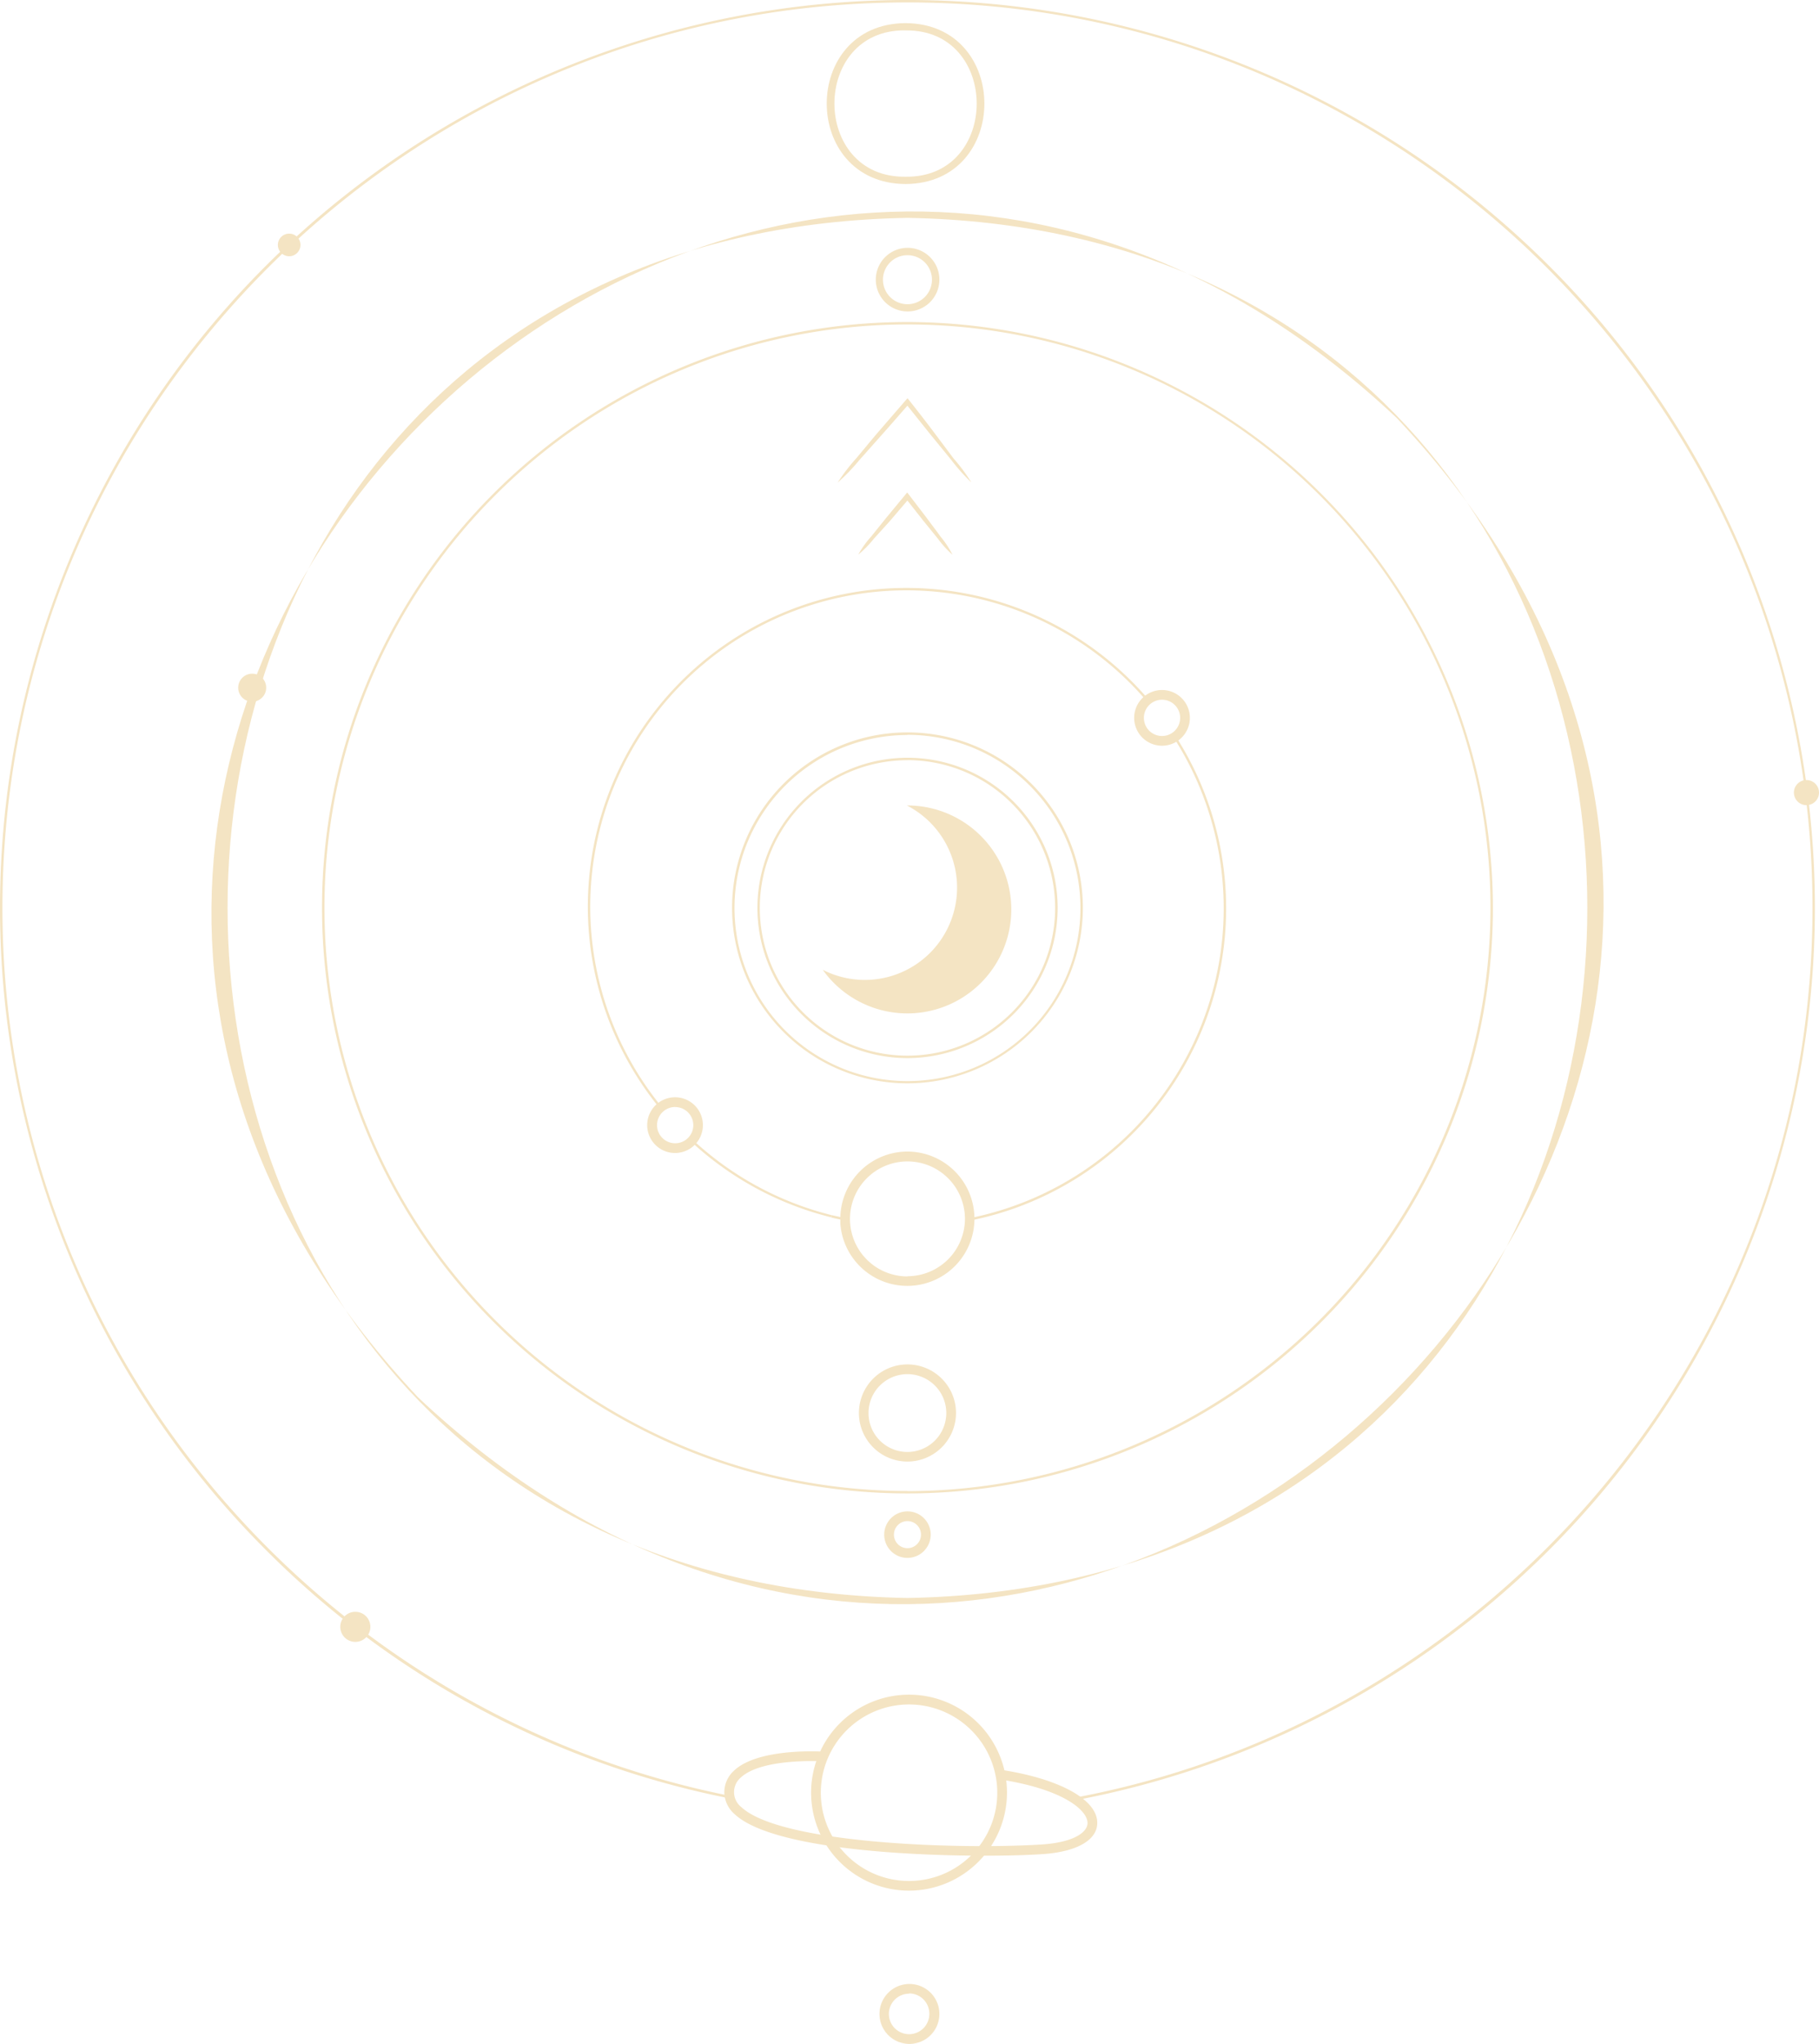<svg xmlns="http://www.w3.org/2000/svg" viewBox="0 0 276.9 310.96"><defs><style>.cls-1{fill:#f4e4c3;}</style></defs><g id="Layer_2" data-name="Layer 2"><g id="Layer_1-2" data-name="Layer 1"><path class="cls-1" d="M138.14,122.56h-.09a14,14,0,0,1-12.81,25,15.82,15.82,0,1,0,12.9-25Z"/><path class="cls-1" d="M138.14,222.39a7.39,7.39,0,1,1,7.39-7.39A7.4,7.4,0,0,1,138.14,222.39Zm0-13.3a5.92,5.92,0,1,0,5.91,5.91A5.92,5.92,0,0,0,138.14,209.09Z"/><path class="cls-1" d="M126.53,184.88a.47.47,0,0,0,.06.39c.56.14,1.13.25,1.7.37v-.38C127.7,185.14,127.11,185,126.53,184.88Z"/><path class="cls-1" d="M138.14,161A22.85,22.85,0,1,1,161,138.14,22.88,22.88,0,0,1,138.14,161Zm0-45.33a22.48,22.48,0,1,0,22.48,22.48A22.51,22.51,0,0,0,138.14,115.66Z"/><path class="cls-1" d="M138.14,164.84a26.7,26.7,0,1,1,26.7-26.7A26.73,26.73,0,0,1,138.14,164.84Zm0-53a26.33,26.33,0,1,0,26.33,26.33A26.36,26.36,0,0,0,138.14,111.81Z"/><path class="cls-1" d="M138.14,49a89.12,89.12,0,1,0,89.12,89.12A89.22,89.22,0,0,0,138.14,49Zm0,177.87a88.75,88.75,0,1,1,88.75-88.75A88.85,88.85,0,0,1,138.14,226.89Z"/><path class="cls-1" d="M212.65,63.63c-101.46-95.53-244.54,47.6-149,149C165.09,308.18,308.17,165.05,212.65,63.63ZM138.14,243.15c-138-2.48-138-207.56,0-210C276.14,35.61,276.12,240.69,138.14,243.15Z"/><path class="cls-1" d="M163.76,273.51v.39c.22,0,.44-.06.65-.11l-.34-.34Z"/><path class="cls-1" d="M138.14,47.39A4.84,4.84,0,1,1,143,42.56,4.84,4.84,0,0,1,138.14,47.39Zm0-8.56a3.73,3.73,0,1,0,3.73,3.73A3.73,3.73,0,0,0,138.14,38.83Z"/><g id="innerPlanets"><path class="cls-1" d="M138.14,175.22a10.23,10.23,0,0,0-10.22,10.22c0,.24,0,.47,0,.71.56.31.94.66.34,1.26.6-.6.22-.95-.34-1.26a10.22,10.22,0,1,0,10.19-10.93Zm0,19a8.75,8.75,0,1,1,8.75-8.75A8.76,8.76,0,0,1,138.14,194.19Z"/><path class="cls-1" d="M126.53,184.88a48.13,48.13,0,0,1-20.59-11,.67.67,0,0,1-.37.16,48.53,48.53,0,0,0,21,11.2A.47.47,0,0,1,126.53,184.88Z"/><path class="cls-1" d="M174.6,106.17a48.49,48.49,0,0,0-74.28,62.33.39.39,0,0,1,.28-.23l-.06-.07h0a48.13,48.13,0,0,1,73.73-61.86A.52.52,0,0,1,174.6,106.17Z"/><path class="cls-1" d="M179,112.08a.58.58,0,0,0-.32.17,48.09,48.09,0,0,1-31.2,73.13v.38A48.45,48.45,0,0,0,179,112.08Z"/><path class="cls-1" d="M176.89,113.47a4.24,4.24,0,1,1,4.24-4.24A4.24,4.24,0,0,1,176.89,113.47Zm0-7a2.76,2.76,0,1,0,2.76,2.76A2.76,2.76,0,0,0,176.89,106.47Z"/><path class="cls-1" d="M102.79,175.44A4.24,4.24,0,1,1,107,171.2,4.24,4.24,0,0,1,102.79,175.44Zm0-7a2.76,2.76,0,1,0,2.75,2.75A2.76,2.76,0,0,0,102.79,168.45Z"/></g><path class="cls-1" d="M147.87,73.41A28.35,28.35,0,0,1,144.82,70l-3.15-3.85-3.54-4.42h0c-1.41,1.61-2.75,3.15-4,4.55l-3.37,3.79a28.76,28.76,0,0,1-3.25,3.36,29.82,29.82,0,0,1,2.85-3.71c.93-1.1,2-2.42,3.25-3.89L137.79,61l.36-.41c1.44,1.83,2.81,3.57,4,5.16l3,4A28,28,0,0,1,147.87,73.41Z"/><path class="cls-1" d="M145,84.41A15,15,0,0,1,142.8,82l-2.25-2.77-2.42-3.07h0l-2.7,3.16L133,82a15.82,15.82,0,0,1-2.35,2.39,14.46,14.46,0,0,1,1.95-2.73l2.27-2.82c.92-1.12,1.94-2.34,3-3.63l.23-.28,2.94,3.84c.79,1.08,1.51,2,2.12,2.86A14.93,14.93,0,0,1,145,84.41Z"/><path class="cls-1" d="M137.85,28c-16-.09-16-24.4,0-24.48C153.85,3.61,153.85,27.92,137.85,28Zm0-23.38c-14.44-.2-14.44,22.47,0,22.27C152.29,27.1,152.29,4.43,137.85,4.63Z"/><path class="cls-1" d="M138.14,237.05a3.54,3.54,0,1,1,3.54-3.54A3.55,3.55,0,0,1,138.14,237.05Zm0-5.6a2.06,2.06,0,1,0,2.06,2.06A2.06,2.06,0,0,0,138.14,231.45Z"/><path class="cls-1" d="M138.39,311A4.56,4.56,0,1,1,143,306.4,4.56,4.56,0,0,1,138.39,311Zm0-7.64a3.08,3.08,0,1,0,3.08,3.08A3.08,3.08,0,0,0,138.39,303.32Z"/><path class="cls-1" d="M276.9,120.6a1.91,1.91,0,1,1-1.91-1.91A1.91,1.91,0,0,1,276.9,120.6Z"/><path class="cls-1" d="M45.74,37.28A1.72,1.72,0,1,1,44,35.55,1.72,1.72,0,0,1,45.74,37.28Z"/><path class="cls-1" d="M40.52,104.64a2.13,2.13,0,1,1-2.12-2.13A2.12,2.12,0,0,1,40.52,104.64Z"/><path class="cls-1" d="M56.38,247.54a2.29,2.29,0,1,1-2.29-2.29A2.29,2.29,0,0,1,56.38,247.54Z"/><g id="outerPlanets"><path class="cls-1" d="M235.82,40.46A138.14,138.14,0,0,0,40.46,235.82a137.19,137.19,0,0,0,70.09,37.72v-.4h0C47.77,260.34.37,204.67.37,138.14.37,62.17,62.17.37,138.14.37s137.77,61.8,137.77,137.77c0,67.11-48.22,123.15-111.84,135.31l.34.34A138.17,138.17,0,0,0,235.82,40.46Z"/><path class="cls-1" d="M138.39,287.68a14.91,14.91,0,1,1,14.9-14.91A14.93,14.93,0,0,1,138.39,287.68Zm0-28.33a13.43,13.43,0,1,0,13.42,13.42A13.44,13.44,0,0,0,138.39,259.35Z"/><path class="cls-1" d="M149.84,282.36c-13,0-32.57-1.25-38-6.31a4.5,4.5,0,0,1-1.58-3.28,4.45,4.45,0,0,1,1.49-3.36c3.67-3.46,13.19-2.91,13.59-2.88l-.09,1.47c-.09,0-9.28-.54-12.49,2.48a2.9,2.9,0,0,0,.09,4.49c6,5.59,33.11,6.47,45.65,5.69,5.11-.32,7-1.93,7.05-3.21.09-1.83-3.34-5.11-13.15-6.66l.23-1.46c8.92,1.41,14.57,4.62,14.4,8.19-.12,2.56-3.27,4.29-8.44,4.61C156.47,282.27,153.4,282.36,149.84,282.36Z"/></g></g></g></svg>